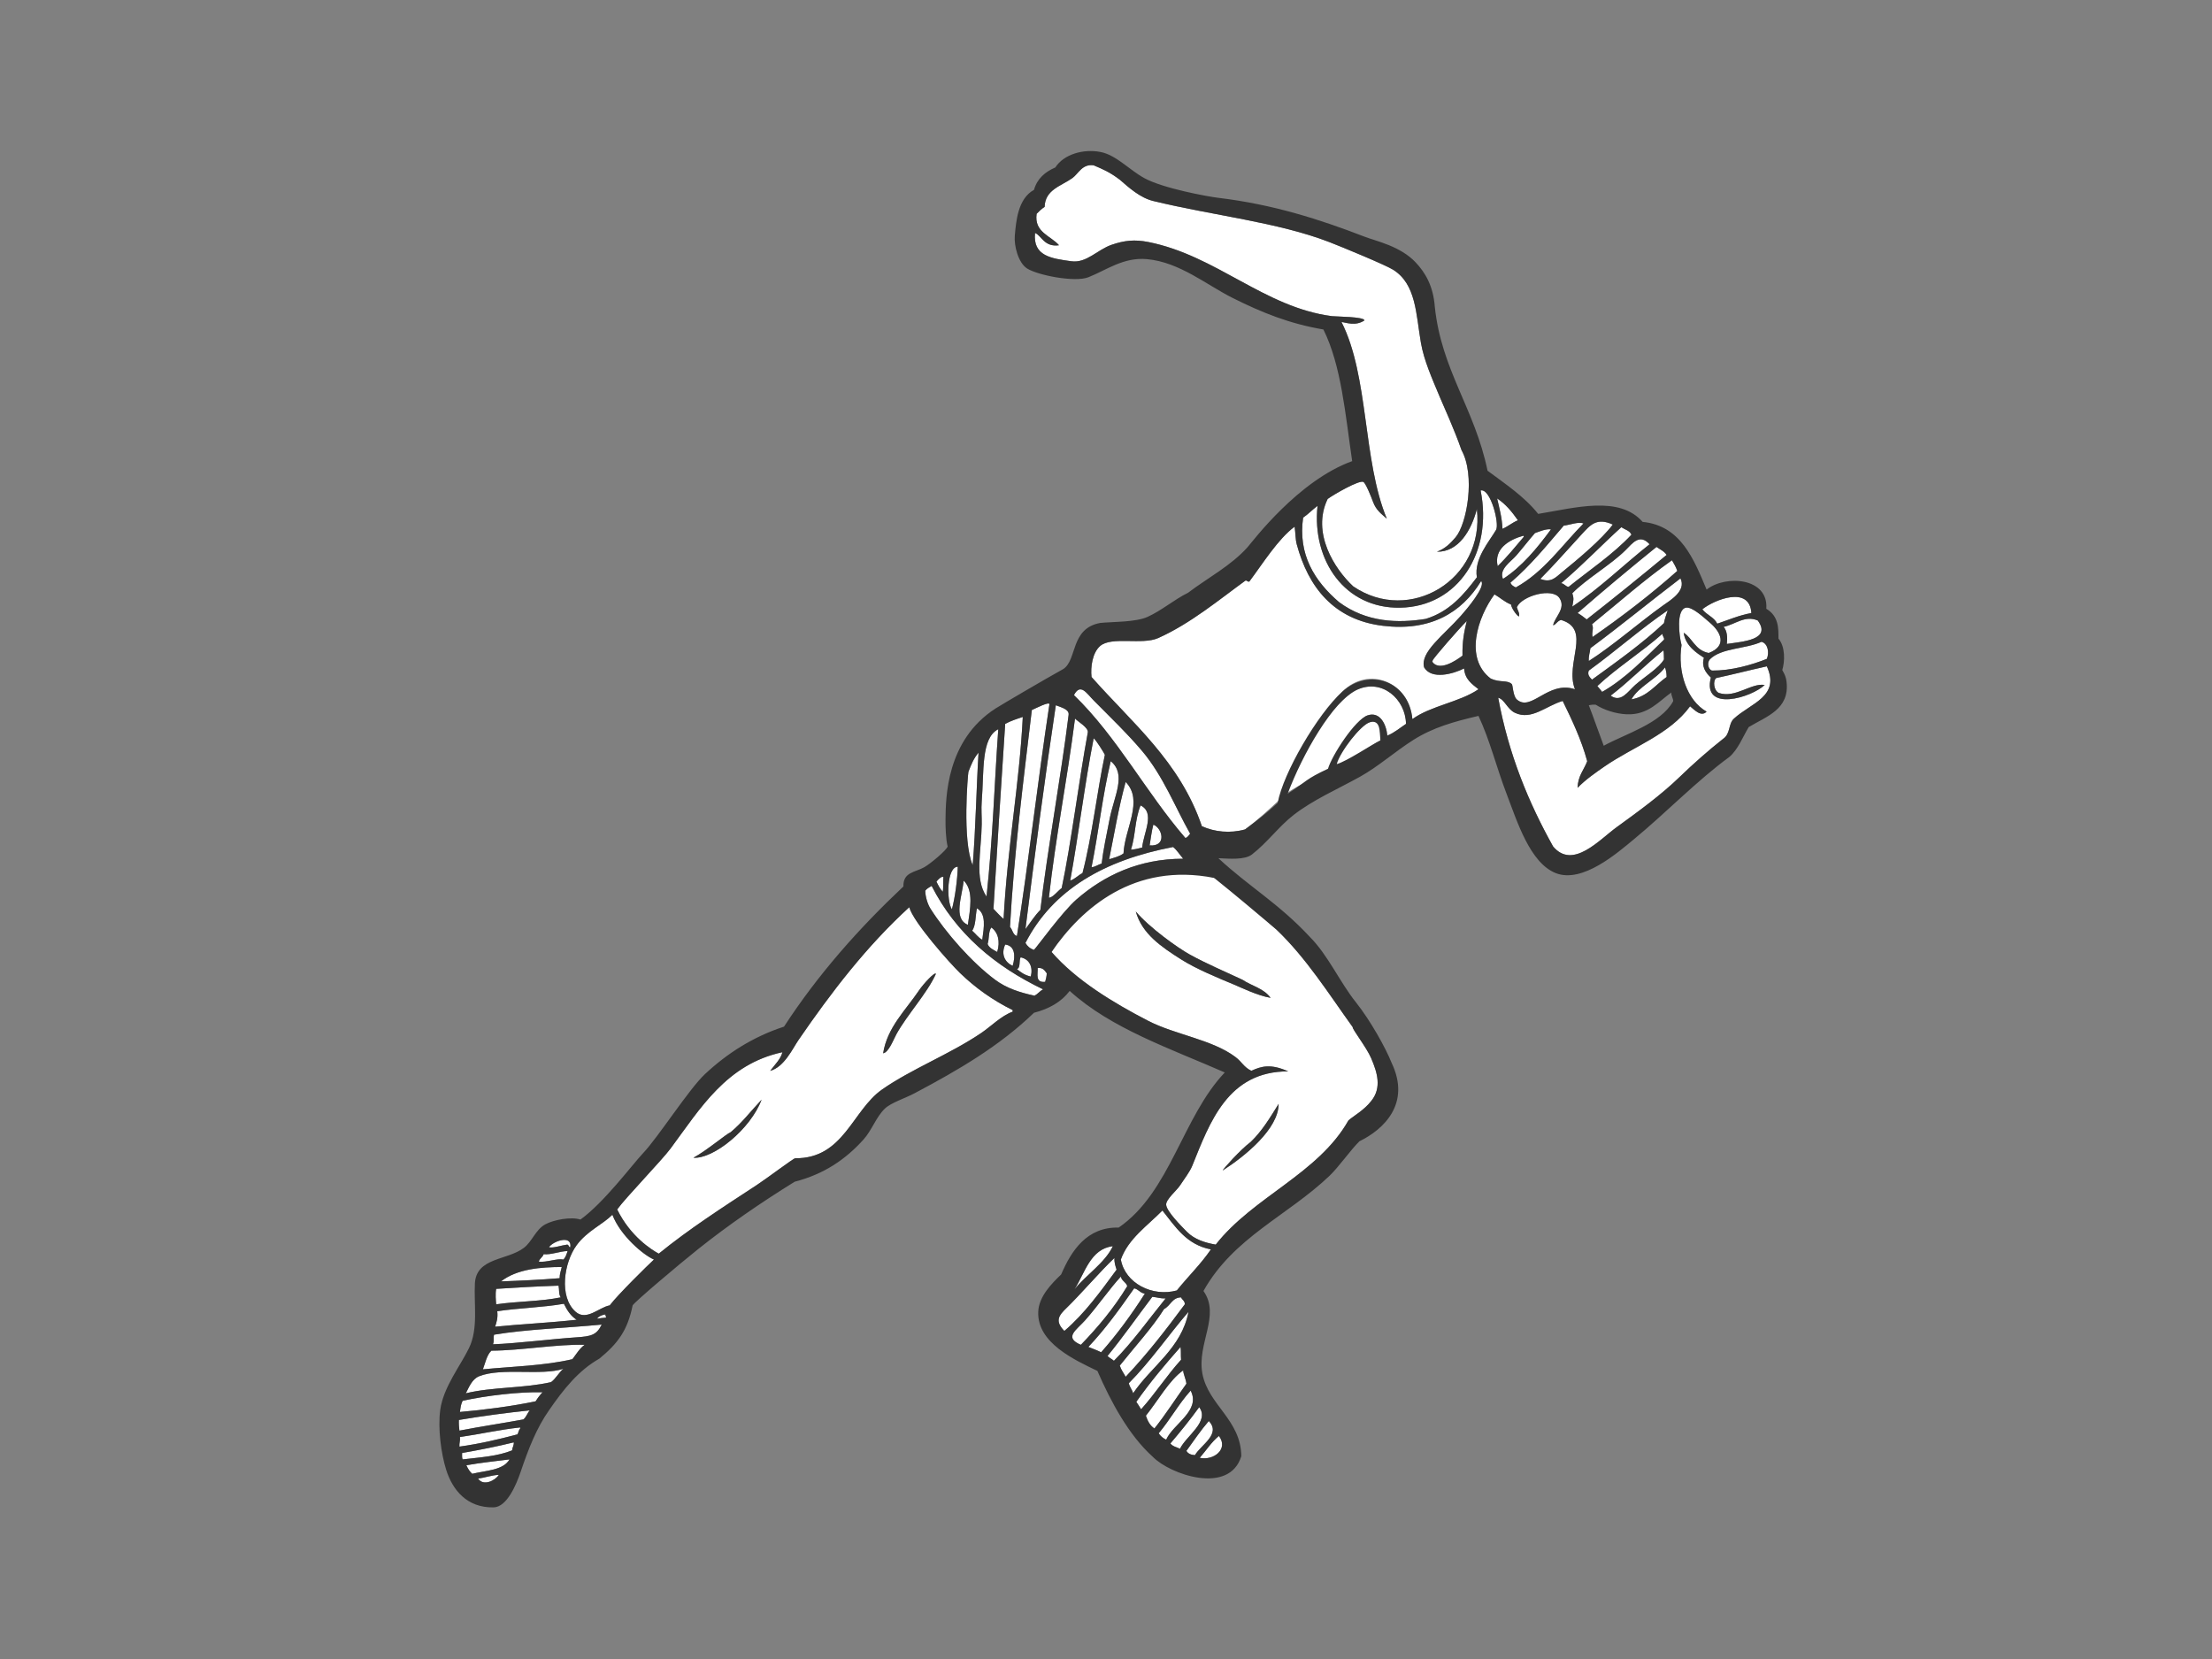 <?xml version="1.0" encoding="utf-8"?>
<!-- Generator: Adobe Illustrator 17.0.0, SVG Export Plug-In . SVG Version: 6.00 Build 0)  -->
<!DOCTYPE svg PUBLIC "-//W3C//DTD SVG 1.1//EN" "http://www.w3.org/Graphics/SVG/1.1/DTD/svg11.dtd">
<svg version="1.1" id="Layer_1" xmlns="http://www.w3.org/2000/svg" xmlns:xlink="http://www.w3.org/1999/xlink" x="0px" y="0px"
	 width="800px" height="600px" viewBox="0 0 800 600" enable-background="new 0 0 800 600" xml:space="preserve">
<rect x="0" y="0" width="800" height="600" fill="#808080" stroke="none"/>
<g>
	<path fill="#FFFFFF" d="M489.415,212.07c-6.771-6.296-15.156-19.352-9.253-31.611c2.141-1.586,11.379-6.91,12.914-6.169
		c0.827,0.4,2.811,5.308,3.47,7.131c1.159,3.213,3.195,4.521,5.012,6.168c-8.789-21.172-6.4-51.5-16.385-71.126
		c1.518,0.134,5.028,1.627,8.289-0.58c-0.021-1.376-10.316-1.354-11.758-1.54c-24.486-3.202-41.742-21.887-66.311-26.797
		c-5.125-1.022-8.794-0.566-13.3,0.965c-5.25,1.784-9.12,6.75-14.648,5.975c-7.235-1.014-13.95-1.856-13.11-10.215
		c2.28,0.81,3.274,5.194,8.674,4.432c-2.94-3.433-9.073-4.66-8.097-11.372c0.885-0.915,1.792-1.806,2.893-2.506
		c0.158-6.257,6.015-7.537,10.023-10.409c2.239-1.602,3.534-5.209,7.712-4.626c3.415,1.467,5.604,2.321,9.445,5.203
		c3.342,2.913,7.35,6.546,12.142,7.712c21.551,5.237,44.986,7.653,63.608,14.833c4.638,1.788,20.384,8.3,23.135,10.031
		c8.301,5.227,8.22,15.941,10.023,26.409c1.105,6.408,4.078,13.009,6.777,19.485c1.319,3.161,5.306,11.812,7.893,19.294
		c5.105,9.188,1.973,26.737-2.14,31.578c-1.874,2.207-3.784,4.114-6.746,5.203c7.851,0.178,12.489-7.789,14.456-15.419
		C537.049,209.658,509.804,225.955,489.415,212.07z"/>
	<path fill="#FFFFFF" d="M534.134,208.795c-4.818,6.361-9.931,12.425-18.504,15.035c-9.934,1.597-21.403,1.337-31.367-6.084
		c-8.905-7.631-14.877-17.283-12.968-30.54c1.889-1.261,3.373-2.924,5.205-4.241c-2.073,19.806,9.927,37.166,29.877,36.816
		c21.037-0.369,33.585-20.121,29.108-42.406c3.596-0.844,6.872,12.053,5.589,14.263C538.666,195.786,533.01,202.081,534.134,208.795
		z"/>
	<path fill="#FFFFFF" d="M541.459,180.266c3.101,2.041,5.402,4.881,7.518,7.903c-2.058,0.832-3.557,2.228-5.591,3.085
		C543.23,187.105,542.242,183.789,541.459,180.266z"/>
	<path fill="#FFFFFF" d="M550.905,193.759c0.15,0.043,0.223,0.161,0.192,0.385c-3.066,3.617-6.049,7.313-9.445,10.603
		C540.204,198.512,545.747,195.208,550.905,193.759z"/>
	<path fill="#FFFFFF" d="M543.578,209.374c-1.55-3.49,2.792-6.15,4.82-8.481c2.397-2.756,4.633-5.712,6.748-8.098
		c1.678-0.585,3.915-1.589,5.782-1.351C556.021,198.169,550.281,205.086,543.578,209.374z"/>
	<path fill="#FFFFFF" d="M376.263,329.079c-2.05,2.058-3.613,4.61-5.396,6.936c3.358-26.739,6.887-53.75,10.987-80.958
		c2.136,0.852,4.87,1.485,4.627,3.469C383.808,280.332,378.696,308.145,376.263,329.079z"/>
	<path fill="#FFFFFF" d="M413.081,306.524c-1.29,0.313-2.529,0.683-4.048,0.769c1.706-5.289,1.349-10.812,3.469-15.997
		C417.901,293.909,413.59,301.116,413.081,306.524z"/>
	<path fill="#FFFFFF" d="M413.081,271.635c7.587,8.982,11.983,20.404,17.348,29.877c-0.529,0.563-0.829,1.354-1.732,1.543
		c-14.208-16.445-24.701-36.599-40.29-51.661c2.364-4.498,4.585-0.646,7.135,1.928C401.526,259.361,407.817,265.402,413.081,271.635
		z"/>
	<path fill="#FFFFFF" d="M367.782,350.47c1.42-0.44,0.648-3.075,1.349-4.241c3.272,0.682,4.534,3.624,3.662,6.944
		C370.689,352.71,369.16,351.669,367.782,350.47z"/>
	<path fill="#FFFFFF" d="M548.207,212.458c-0.812-0.412-1.633-0.81-1.928-1.735c7.18-6.12,13.134-13.467,19.276-20.625
		c2.165-0.226,5.277-1.518,7.133-0.772C564.802,197.311,558.423,206.803,548.207,212.458z"/>
	<path fill="#FFFFFF" d="M568.64,214.576c4.93-5.118,13.927-10.291,19.275-15.614c2.472-2.458,5.071-6.125,8.675-2.119
		c-9.403,7.434-17.88,15.789-27.95,22.553C568.994,217.179,569.352,216.754,568.64,214.576z"/>
	<path fill="#FFFFFF" d="M574.614,242.529c9.649-6.995,19.011-15.303,28.529-21.785c-0.456,1.536-1.069,2.915-1.349,4.625
		c-7.987,7.499-17.06,13.909-26.022,20.434C575.055,245.012,573.975,244.103,574.614,242.529z"/>
	<path fill="#FFFFFF" d="M602.757,244.84c-4.092,2.85-6.833,7.047-12.722,8.097c2.54-4.597,8.771-7.159,12.144-11.566
		C602.53,242.369,602.759,243.488,602.757,244.84z"/>
	<path fill="#FFFFFF" d="M601.408,219.01c-8.652,6.184-18.126,14.537-26.794,20.048c-0.126-1.863,0.414-3.057,0.578-4.628
		c11.066-8.212,21.629-16.924,32.576-25.251C609.953,213.71,604.085,217.098,601.408,219.01z"/>
	<path fill="#FFFFFF" d="M575.771,225.757c9.577-7.769,18.755-15.941,28.913-23.132c0.701,1.227,1.458,2.399,1.928,3.856
		c-9.63,8.556-19.919,16.449-30.648,23.903C575.557,228.529,576.541,227.311,575.771,225.757z"/>
	<path fill="#FFFFFF" d="M591.385,247.731c-2.643,2.343-5.117,6.544-8.868,3.856c6.701-5.121,12.501-11.145,19.083-16.385
		c0.236,1.35,0.104,1.924,0.192,3.277C600.085,241.566,594.524,244.949,591.385,247.731z"/>
	<path fill="#FFFFFF" d="M406.334,308.644c-1.372,1.068-3.341,1.541-5.204,2.12c1.811-8.798,3.351-18.433,5.975-27.949
		C413.75,289.542,406.709,299.819,406.334,308.644z"/>
	<path fill="#FFFFFF" d="M564.784,207.06c-2.229,1.814-3.817,3.819-7.71,2.314c4.565-4.564,9.958-10.682,14.843-16.002
		c3.2-3.485,5.528-6.341,11.371-3.66C579.235,195.15,570.566,202.349,564.784,207.06z"/>
	<path fill="#FFFFFF" d="M567.289,212.263c-1.149-0.2-1.525-1.171-2.698-1.349c7.624-6.384,14.429-13.586,21.782-20.24
		c1.271,0.849,3.037,1.204,3.662,2.697C583.397,200.498,574.546,206.395,567.289,212.263z"/>
	<path fill="#FFFFFF" d="M577.7,248.118c7.302-6.832,16.032-12.239,23.516-18.891c0.012,0.84,0.876,1.585,0.578,2.122
		c-7.013,6.737-13.625,13.875-22.359,18.888C578.901,249.485,578.277,248.824,577.7,248.118z"/>
	<path fill="#FFFFFF" d="M570.566,221.708c9.335-8.141,18.866-16.086,28.529-23.902c1.27,0.916,2.817,1.554,3.662,2.891
		c-9.518,7.894-19.152,15.673-28.913,23.326C572.796,223.207,571.76,222.38,570.566,221.708z"/>
	<path fill="#FFFFFF" d="M427.923,310.572c-16.054,0.006-28.653,6.067-38.569,14.699c-5.189,4.52-14.462,17.419-15.402,18.265
		c-1.411-0.457-2.41-1.317-3.085-2.51c9.968-19.395,28.732-29.995,53.394-34.696C425.727,307.504,426.683,309.178,427.923,310.572z"
		/>
	<path fill="#FFFFFF" d="M205.093,450.129c-2.188,0.291-4.899,1.322-6.554,0.964c1.415-2.223,8.475-4.677,7.712,0
		C205.562,451.072,205.807,450.125,205.093,450.129z"/>
	<path fill="#FFFFFF" d="M401.322,296.115c-1.132,5.76-2.408,11.792-2.89,16.191c-1.297,0.374-2.166,1.177-3.662,1.349
		c2.555-12.682,3.955-25.844,6.939-38.359C407.536,280.018,402.937,287.915,401.322,296.115z"/>
	<path fill="#FFFFFF" d="M346.387,313.461c-0.108,4.509-0.984,11.249-2.122,15.421C342.229,325.72,342.394,313.537,346.387,313.461z
		"/>
	<path fill="#FFFFFF" d="M203.744,455.529c-2.243-0.488-6.069,1.097-8.867,0.769c0.264-1.211,1.39-1.561,1.734-2.699
		c2.8,0.266,5.617-1.041,8.675-1.155C204.909,453.607,204.544,454.786,203.744,455.529z"/>
	<path fill="#FFFFFF" d="M350.24,279.152c0.96-2.578,2.009-5.061,3.663-6.939c-0.781,12.355-1.02,27.58-2.119,40.672
		C347.93,304.068,350.055,279.981,350.24,279.152z"/>
	<path fill="#FFFFFF" d="M350.048,334.473c-5.503-2.242-1.979-10.48-1.542-15.998C352.291,322.045,350.791,329.083,350.048,334.473z
		"/>
	<path fill="#FFFFFF" d="M203.934,471.525c1.142,2.329,2.491,4.453,4.628,5.785c-9.871,1.101-20.405,1.583-29.493,2.508
		c0.513-1.61,1.057-3.187,0.771-5.594C187.61,473.063,196.341,472.861,203.934,471.525z"/>
	<path fill="#FFFFFF" d="M202.781,469.215c-7.249,1.49-15.305,1.361-23.326,2.506c-0.116-1.33-0.354-3.784,0-5.59
		c7.596-0.484,13.937-0.866,22.553-1.157C202.337,466.571,201.985,467.908,202.781,469.215z"/>
	<path fill="#FFFFFF" d="M202.392,462.274c-7.145,0.596-14.489,0.916-21.202,1.158c5.882-4.553,14.437-5.166,21.976-5.207
		C202.898,459.563,202.39,460.664,202.392,462.274z"/>
	<path fill="#FFFFFF" d="M338.676,318.858c0.566-0.719,1.661-1.93,2.507-1.732c-0.124,1.778,0.032,3.7-0.193,5.395
		C339.982,321.54,339.339,320.188,338.676,318.858z"/>
	<path fill="#FFFFFF" d="M365.276,335.246c1.46-26.625,4.846-52.782,7.902-78.455c1.647-0.732,6.272-3.121,6.361-2.118
		c-4.312,28.507-7.422,56.339-11.758,83.849C366.278,338.1,366.23,336.219,365.276,335.246z"/>
	<path fill="#FFFFFF" d="M415.78,305.751c0.44-2.515,0.712-5.196,1.349-7.515C420.513,299.593,421.98,306.256,415.78,305.751z"/>
	<path fill="#FFFFFF" d="M615.672,220.36c4.275-3.421,17.125-8.688,17.733,1.349c-4.556,0.843-8.295,2.499-12.335,3.854
		C619.914,223.188,617.182,222.383,615.672,220.36z"/>
	<path fill="#FFFFFF" d="M399.588,272.983c-2.801,13.113-4.598,29.461-8.096,42.79c-1.605,0.776-2.634,2.127-4.432,2.701
		c2.976-16.252,5.217-34.861,8.481-51.469C396.506,267.781,399.303,272.304,399.588,272.983z"/>
	<path fill="#FFFFFF" d="M379.346,324.642c2.44-21.927,6.558-42.174,9.447-64.768c1.034,1.108,4.942,3.315,4.628,5.012
		c-3.2,17.24-6.06,40.354-9.446,56.286C382.556,322.207,380.647,324.77,379.346,324.642z"/>
	<path fill="#FFFFFF" d="M360.65,344.303c-1.319-0.8-2.873-1.365-3.47-2.89c0.626-1.816,0.263-4.621,1.35-5.974
		C360.915,337.159,361.838,340.396,360.65,344.303z"/>
	<path fill="#FFFFFF" d="M355.059,298.044c0.046-2.72-0.234-5.374,0-8.29c0.87-10.736-0.319-22.848,5.977-26.024
		c-1.471,20.885-1.875,38.054-4.242,60.528C352.361,317.813,354.9,308.059,355.059,298.044z"/>
	<path fill="#FFFFFF" d="M355.252,339.87c-1.508-0.804-2.418-2.209-3.661-3.275c1.379-1.898,1.139-5.414,1.734-8.098
		C356.753,330.489,355.882,335.326,355.252,339.87z"/>
	<path fill="#FFFFFF" d="M359.301,328.69c1.381-23.116,2.827-45.475,4.241-66.887c1.909-1.047,4.136-1.775,6.361-2.506
		c-1.188,24.083-5.605,47.272-6.94,73.057C361.637,331.238,360.493,329.94,359.301,328.69z"/>
	<path fill="#FFFFFF" d="M366.24,349.312c-2.722-1.249-4.341-4.056-2.698-7.705C366.972,341.998,367.388,345.568,366.24,349.312z"/>
	<path fill="#FFFFFF" d="M208.178,474.42c-6.096-5.39-4.233-17.812,0.384-24.095c3.767-5.13,9.37-7.449,12.914-10.988
		c2.971,7.693,11.359,14.645,15.036,16.193c-2.143,1.978-12.942,12.563-16,16.575C216.663,472.791,212.104,477.888,208.178,474.42z"
		/>
	<path fill="#FFFFFF" d="M238.248,453.408c11.027-8.987,23.219-16.814,35.32-24.736c3.862-2.522,13.331-9.72,14.027-9.768
		c17.559,0.146,20.613-17.29,31.418-24.869c10.505-7.36,24.503-12.754,35.853-20.43c3.654-2.475,7.236-6.227,11.373-7.713
		c0-0.193,0-0.384,0-0.578c-7.25-3.572-13.545-8.1-19.051-13.423c-3.611-3.487-16.857-18.327-18.344-23.778
		c-15.358,14.041-28.144,30.651-40.102,48.094c-2.076,3.032-5.102,9.712-10.208,11.082c1.989-2.562,3.856-4.366,4.432-6.743
		c-20.197,4.32-29.698,20.338-40.458,34.847c-3.142,4.237-16.322,17.86-19.296,22.018
		C228.043,447.27,235.719,452.018,238.248,453.408z M319.4,380.93c1.467-9.359,8.154-15.578,13.006-22.791
		c1.5-2.228,5.721-6.836,6.077-5.93c-3.101,6.946-10.345,14.707-14.263,21.781C323.133,375.951,321.41,380.664,319.4,380.93z
		 M250.777,418.713c4.825-2.6,11.85-8.586,13.493-9.255c4.169-3.476,7.149-7.48,11.181-11.761
		C271.419,408.444,257.997,419.228,250.777,418.713z"/>
	<path fill="#FFFFFF" d="M218.97,475.384c-0.139,0.586,0.332,0.565,0.193,1.155c-1.116,0.104-2.233,0.208-3.276,0.384
		C216.57,476.066,217.615,475.565,218.97,475.384z"/>
	<path fill="#FFFFFF" d="M336.555,328.69c-1.086-1.702-1.881-4.345-1.926-6.551c0.565-0.786,1.469-1.228,2.312-1.736
		c8.748,17.148,22.786,29.003,40.287,37.395c-1.166,0.636-1.901,1.694-3.084,2.311c-5.412-1.178-10.2-2.739-14.265-5.783
		C351.385,347.976,342.163,337.483,336.555,328.69z"/>
	<path fill="#FFFFFF" d="M178.298,486.177c0.544-1.504,0.005-2.034,0.387-3.472c11.913-1.989,26.412-2.423,38.937-3.659
		c-1.852,3.784-3.769,4.264-9.253,4.626C199.554,484.25,186.934,485.873,178.298,486.177z"/>
	<path fill="#FFFFFF" d="M375.3,350.085c1.925-0.187,2.535,0.933,3.278,1.93c-0.053,1.17-0.309,2.13-0.579,3.08
		C374.339,355.471,375.374,352.313,375.3,350.085z"/>
	<path fill="#FFFFFF" d="M437.946,451.862c-3.689,5.373-8.29,9.831-12.336,14.849c-8.835,2.44-18.713-2.618-20.239-11.181
		c2.667-7.537,9.673-12.262,15.034-17.735C425.084,443.652,429.097,450.177,437.946,451.862z"/>
	<path fill="#FFFFFF" d="M407.683,465.165c-4.776,7.882-10.544,14.77-16.771,21.205c-6.323-2.664-1.577-5.359,1.543-8.871
		c4.459-5.006,8.972-11.558,12.916-15.803C405.676,463.319,407.271,463.652,407.683,465.165z"/>
	<path fill="#FFFFFF" d="M380.312,344.303c8.811,10.157,22.183,18.307,34.89,24.868c9.859,5.091,23.194,6.768,31.611,13.108
		c2.396,1.802,3.004,3.672,5.762,4.993c3.547-1.654,6.981-2.651,13.323,0.212c-21.808-0.071-28.347,18.423-34.696,34.119
		c-0.919,2.267-2.78,4.59-4.435,7.131c-1.186,1.818-5.086,5.022-5.011,6.94c0.093,2.427,5.707,7.99,7.517,9.829
		c2.758,2.803,6.685,3.979,10.41,4.625c13.554-17.288,37.098-25.61,47.997-44.912c1.826-1.619,5.625-3.641,8.286-7.08
		c3.836-4.789,2.138-10.271-0.073-15.435c-1.707-3.979-6.873-10.491-6.671-11.221c-8.759-12.189-16.842-25.047-27.566-35.273
		c-7.541-6.341-13.567-14.668-22.552-18.698C412.563,307.857,390.722,326.542,380.312,344.303z M462.428,399.243
		c0.016,8.97-12.031,18.836-20.239,24.096c0.132-0.522,6.302-7.449,10.215-10.408C456.584,408.889,459.409,404.064,462.428,399.243z
		 M410.768,329.655c4.976,5.859,15.124,13.143,19.616,15.609c6.115,3.356,12.804,6.184,18.937,9.062
		c3.532,2.335,7.669,3.084,10.216,6.556c-4.795-0.812-10.81-3.788-13.302-4.821c-5.652-2.34-13.622-5.627-18.936-8.995
		C419.909,342.391,413.022,337.703,410.768,329.655z"/>
	<path fill="#FFFFFF" d="M166.347,519.716c7.704-1.101,13.846-2.591,21.784-3.468c0,0.127,0,0.256,0,0.384
		c-0.498,0.532-0.631,1.425-0.963,2.117c-7.059,1.883-13.946,3.464-21.013,4.436C166.057,521.867,166.496,521.09,166.347,519.716z"
		/>
	<path fill="#FFFFFF" d="M185.818,521.647c0.075,1.228-0.546,1.764-0.58,2.886c-5.334,2.167-11.369,2.504-17.926,3.279
		c-0.256-0.576-0.195-1.473-0.192-2.311C173.862,524.304,179.617,523.176,185.818,521.647z"/>
	<path fill="#FFFFFF" d="M624.538,232.89c0.248-2.216,0.167-4.632-1.155-6.169c4.329-0.963,7.68-4.275,12.336-2.312
		C640.825,231.43,630.265,232.026,624.538,232.89z"/>
	<path fill="#FFFFFF" d="M191.6,510.081c-0.89,0.968-1.266,2.458-2.312,3.271c-7.377,1.369-15.665,2.595-23.133,4.054
		c-0.142-1.209-0.261-2.44-0.191-3.857C174.618,512.086,183.316,510.945,191.6,510.081z"/>
	<path fill="#FFFFFF" d="M167.312,506.609c8.683-1.899,20.508-3.281,28.914-3.084c-0.939,0.989-1.772,2.082-2.506,3.275
		c-8.503,1.783-18.503,3.088-27.374,3.857C166.583,508.847,166.655,508.034,167.312,506.609z"/>
	<path fill="#FFFFFF" d="M173.288,497.738c8.118-3.235,22.534-0.075,30.456-2.695c-1.673,1.413-2.677,3.493-4.434,4.819
		c-9.831,2.265-21.168,1.694-30.841,4.048C169.597,501.767,170.681,498.779,173.288,497.738z"/>
	<path fill="#FFFFFF" d="M170.782,533.019c-0.925-0.813-1.576-1.899-2.121-3.088c5.265-0.946,10.824-1.494,15.612-2.12
		C182.001,531.772,175.807,531.806,170.782,533.019z"/>
	<path fill="#FFFFFF" d="M177.719,488.491c10.828-0.06,23.682-2.398,33.734-2.122c-1.882,1.33-3.028,3.395-4.433,5.201
		c-10.223,2.379-21.621,2.62-32.382,3.665C175.547,492.87,176.035,490.081,177.719,488.491z"/>
	<path fill="#FFFFFF" d="M172.9,534.752c2.415-0.303,4.94-1.249,7.519-1.353C179.082,535.482,174.808,537.632,172.9,534.752z"/>
	<path fill="#FFFFFF" d="M384.937,481.356c-3.637-3.668-1.86-5.748,0.772-8.289c5.046-4.871,12.347-13.423,17.349-18.117
		c-0.106,1.775,0.375,2.963,0.77,4.241C398.028,467.076,392.313,475.049,384.937,481.356z"/>
	<path fill="#FFFFFF" d="M394.769,244.84c-0.404-3.618,0.314-8.741,3.084-11.179c4.11-3.619,15.21-0.305,21.011-2.891
		c11.687-5.215,22.257-14.052,31.613-20.818c0.61-0.033,0.645,0.511,1.35,0.384c5.062-6.76,10.354-15.346,16.382-19.855
		c0.352,2.341,0.275,4.513,0.773,6.363c4.181,15.548,13.433,27.355,31.226,29.492c16.943,2.035,28.347-4.561,35.468-16.191
		c1.815,1.944-5.241,10.215-7.326,12.564c-6.255,7.047-14.842,13.179-13.299,18.663c2.705,4.552,10.492,2.385,14.457,0.384
		c0.289,3.953,2.844,5.638,5.205,7.519c-6.86,4.704-17.191,5.941-23.903,10.795c-1.245-13.586-16.005-19.437-25.443-9.833
		c-6.124,6.23-10.377,15.327-14.431,22.45c-1.965,2.62-4.911,10.479-7.929,16.297c-4.095,3.807-8.187,7.621-12.722,10.987
		c-5.405,1.52-11.022,0.914-15.612-1.158C426.754,275.439,409.444,261.457,394.769,244.84z"/>
	<path fill="#FFFFFF" d="M517.943,239.25c0.152-0.043,0.224-0.16,0.193-0.387c0.224-0.804,9.398-11.35,12.338-14.263
		c-1.005,4.113-1.641,7.467-1.544,12.528C526.401,239.054,520.409,242.98,517.943,239.25z"/>
	<path fill="#FFFFFF" d="M440.84,519.332c3.625,4.796-1.991,9.018-6.941,7.905C436.218,524.606,438.111,521.549,440.84,519.332z"/>
	<path fill="#FFFFFF" d="M432.164,526.27c-1.462-0.079-2.523-0.563-3.085-1.542c2.648-3.647,5.18-7.412,8.098-10.795
		C441.713,518.667,434.362,522.515,432.164,526.27z"/>
	<path fill="#FFFFFF" d="M426.767,523.957c-1.219-0.582-2.749-0.85-3.47-1.928c3.608-4.229,7.121-8.561,10.41-13.109
		C437.582,514.125,428.961,519.319,426.767,523.957z"/>
	<path fill="#FFFFFF" d="M547.822,257.755c6.054,2.938,11.292-2.486,17.347-4.241c3.106,6.37,6.716,13.825,8.868,21.782
		c-1.188,3.183-3.404,5.333-3.47,9.637c2.699-2.879,6.908-5.785,9.809-7.782c10.379-7.145,23.49-11.559,30.862-21.71
		c1.329,1.031,3.946,4.076,5.976,1.928c-7.091-4.001-10.575-14.342-9.059-24.094c-0.905-3.333-1.995-12.715,1.541-13.495
		c2.29-0.504,6.828,3.844,8.674,5.399c4.045,3.4,6.402,8.399-0.384,10.986c-4.977-0.967-5.854-5.365-9.061-7.325
		c0.65,4.814,4.818,7.381,7.326,9.06c-0.962,3.131,0.604,5.383,2.505,7.132c-3.242,12.752,14.779,7.209,19.472,2.698
		c-4.853-0.838-10.535,4.873-16.579,2.893c-1.897-0.917-2.192-4.435-0.965-5.398c6.188-1.332,12.156-2.879,18.312-4.24
		c4.945,10.95-5.784,13.253-11.932,18.946c-2.052,1.898-1.157,5.458-3.872,7.27c-5.304,4.19-10.892,9.111-15.809,13.879
		c-6.654,6.454-15.095,12.569-22.746,18.119c-6.215,4.51-15.835,15.413-22.938,6.938c-8.786-15.757-16.028-33.06-19.854-53.78
		C544.118,252.905,545.128,256.448,547.822,257.755z"/>
	<path fill="#FFFFFF" d="M388.601,466.322c3.782-5.926,5.752-14.676,13.88-15.613C399.539,456.828,392.92,460.94,388.601,466.322z"
		/>
	<path fill="#FFFFFF" d="M619.143,242.529c-1.297-0.444-1.885-2.642-0.773-4.051c4.165-4.186,12.985-3.723,18.699-6.361
		c2.322,0.588,2.896,3.907,1.926,6.168C633.485,240.51,626.048,242.584,619.143,242.529z"/>
	<path fill="#FFFFFF" d="M490.762,249.465c9.085-4.198,17.597,3.442,17.737,12.338c-2.204,1.461-4.155,3.17-6.749,4.242
		c-0.405-4.219-2.717-8.802-7.13-7.326c-4.572,1.528-11.618,15.26-13.028,20.057c-8.072,3.75-9.74,3.76-16.849,8.47
		C461.153,281.71,482.008,253.514,490.762,249.465z"/>
	<path fill="#FFFFFF" d="M421.756,520.68c-1.135-0.536-2.06-1.282-2.699-2.315c4.111-4.881,7.281-10.707,11.566-15.422
		C434.334,510.224,424.382,514.85,421.756,520.68z"/>
	<path fill="#FFFFFF" d="M495.39,261.223c4.127-2.801,3.608,3.503,3.854,6.556c-3.089,1.473-14.075,9.267-17.653,10.25
		C482.725,273.701,492.176,262.111,495.39,261.223z"/>
	<path fill="#FFFFFF" d="M540.496,214.963c2.049,1.165,3.66,2.766,5.975,3.662c0.255,1.738,2.694,4.688,2.892,4.241
		c0.359-0.994-0.545-2.241-0.772-3.279c1.88-4.137,12.867-7.181,15.42-3.275c2.449,3.741-1.704,6.786-2.313,9.83
		c1.046-0.193,1.564-1.649,2.893-1.927c11.255,3.406,1.259,15.581,5.011,25.06c-9.838-3.258-15.842,8.454-21.103,3.631
		c-1.314-1.315-1.344-5.134-1.735-5.499c-1.712-1.594-4.182-0.419-7.618-1.988C529.492,238.092,534.421,223.208,540.496,214.963z"/>
	<path fill="#FFFFFF" d="M421.562,469.599c-6.164,7.584-11.835,15.665-18.698,22.554c-0.708-0.642-1.647-1.053-2.312-1.739
		c5.633-6.89,10.788-14.267,16.192-21.396C418.408,469.154,419.701,469.661,421.562,469.599z"/>
	<path fill="#FFFFFF" d="M409.803,503.91c-0.344-1.39-1.264-2.203-1.541-3.661c7.82-7.857,14.609-17.77,21.589-25.829
		C427.311,487.631,416.396,494.11,409.803,503.91z"/>
	<path fill="#FFFFFF" d="M427.152,469.215c0.368,0.916,1.37,1.197,1.35,2.506c-6.896,9.311-13.477,17.837-21.397,26.217
		c-0.704-1.357-1.629-2.485-2.118-4.052c5.259-6.627,11.927-13.895,15.997-20.43C423.389,472.161,423.948,469.254,427.152,469.215z"
		/>
	<path fill="#FFFFFF" d="M414.046,467.864c-4.797,7.541-10.01,14.662-15.808,21.205c-1.452-0.733-3.075-1.299-4.624-1.93
		c6.127-6.464,11.392-13.791,16.577-21.205C411.766,466.291,412.351,467.629,414.046,467.864z"/>
	<path fill="#FFFFFF" d="M427.152,491.768c-5.129,5.662-9.343,12.241-14.456,17.924c-0.589-0.889-1.1-1.856-1.735-2.699
		c4.93-7.017,10.394-13.508,15.998-19.854C427.197,488.708,426.997,489.842,427.152,491.768z"/>
	<path fill="#FFFFFF" d="M427.923,495.621c-0.013,1.236,0.99,3.119,1.156,4.821c-3.867,5.386-7.456,11.048-11.565,16.191
		c-1.554-1.018-2.461-2.681-3.085-4.625C418.755,506.627,422.937,499.055,427.923,495.621z"/>
	<path fill="#333333" d="M442.189,423.338c0.132-0.522,6.302-7.449,10.215-10.408c4.18-4.042,7.005-8.866,10.024-13.687
		C462.444,408.213,450.397,418.079,442.189,423.338z"/>
	<path fill="#333333" d="M430.384,345.265c6.115,3.356,12.804,6.184,18.937,9.062c3.532,2.335,7.669,3.084,10.216,6.556
		c-4.795-0.812-10.81-3.788-13.302-4.821c-5.652-2.34-13.622-5.627-18.936-8.995c-7.39-4.675-14.277-9.363-16.531-17.411
		C415.744,335.514,425.892,342.798,430.384,345.265z"/>
	<path fill="#333333" d="M338.482,352.209c-3.101,6.946-10.345,14.707-14.263,21.781c-1.087,1.962-2.809,6.674-4.82,6.94
		c1.467-9.359,8.154-15.578,13.006-22.791C333.906,355.912,338.126,351.303,338.482,352.209z"/>
	<path fill="#333333" d="M275.451,397.697c-4.032,10.747-17.453,21.531-24.674,21.016c4.825-2.6,11.85-8.586,13.493-9.255
		C268.439,405.982,271.419,401.977,275.451,397.697z"/>
	<path fill="#333333" d="M161.336,531.477c2.314,7.408,7.526,13.852,17.156,13.683c4.862-0.083,8.266-8.285,9.832-12.914
		c2.811-8.322,5.752-15.811,10.215-22.165c5.306-7.697,10.663-14.417,18.246-18.722c6.711-5.511,10.188-10.223,12.019-19.254
		c0.72-1.274,16.681-14.768,23.771-20.42c10.971-8.738,22.663-16.754,34.825-24.299c10.594-2.73,18.398-8.05,24.867-15.229
		c3.062-3.4,4.585-8.145,7.711-11.177c2.237-2.174,7.164-3.672,10.795-5.594c16.003-8.474,30.729-17.089,43.178-29.106
		c5.524-1.417,9.924-3.956,12.914-7.904c14.941,13.587,36.262,20.798,56.093,29.492c-15.334,16.152-19.71,43.258-38.359,56.093
		c-11.461-0.249-17.08,8.249-20.818,16.962c-3.35,3.229-8.061,7.894-8.29,13.496c-0.458,11.242,13.115,17.392,21.396,21.392
		c4.83,11.073,11.352,23.306,20.058,31.08c6.203,6.375,27.66,13.868,31.987-0.237c-0.125-13.203-11.936-18.477-14.072-29.872
		c-2.04-10.901,6.661-21.024,0.387-29.883c10.873-19.395,30.405-27.175,45.621-41.681c3.234-3.084,7.665-9.403,10.783-12.461
		c8.802-4.28,18.689-13.619,11.641-28.359c-2.09-5.315-7.736-15.439-12.923-21.922c-5.779-7.225-10.113-17.095-16.611-23.593
		c-11.211-12.109-22.244-18.363-33.114-28.504c4.06,0.187,9.534,0.677,12.143-1.35c5.62-4.367,9.7-10.115,15.035-14.265
		c7.093-5.516,15.833-9.291,24.096-13.879c6.526-3.622,12.58-9.067,19.276-13.301c7.084-4.478,14.68-6.615,23.518-8.673
		c4.15,8.837,6.549,18.766,10.215,28.333c3.781,9.867,8.394,24.835,17.735,28.528c9.644,3.816,22.385-7.395,28.141-12.14
		c11.909-9.82,22.785-21.207,34.662-29.89c3.134-2.714,4.787-7.126,6.976-10.784c6.534-3.92,14.847-6.441,13.686-16.383
		c-0.178-1.52-0.584-2.584-1.543-4.242c0.959-3.179,1.105-8.455-1.385-11.386c0-3.665,0.149-8.062-4.398-10.781
		c0.867-11.2-14.609-12.405-21.59-6.939c-4.655-11.092-9.381-23.124-23.13-24.48c-8.518-9.646-24.44-5.067-37.779-2.891
		c-5.011-6.297-11.841-10.779-18.315-15.615c-4.648-22.553-16.675-36.266-19.082-59.368c-0.546-7.487-3.515-12.371-6.876-15.927
		c-5.512-5.937-14.515-7.798-18.353-9.283c-16.418-6.346-33.211-11.725-53.03-14.113c-3.933-0.476-19.966-3.396-26.793-7.133
		c-5.445-2.979-10.142-8.332-15.809-9.446c-6.15-1.208-13.28,0.768-16.384,5.592c-3.671,1.597-6.541,3.996-7.709,8.095
		c-5.884,3.208-6.484,11.525-6.939,16.578c-0.326,3.599,1.242,9.832,4.448,11.864c3.894,2.469,17.293,5.081,22.154,3.171
		c6.475-2.545,12.685-7.331,21.201-6.552c11.799,1.076,21.581,9.345,31.037,14.07c10.732,5.363,20.577,9.297,32.768,11.373
		c6.504,13.061,7.943,30.844,10.409,47.611c-19.608,7.083-35.999,29.048-37.786,31.062c-5.979,6.731-14.347,11.075-21.585,16.551
		c-5.073,2.497-9.423,6.348-14.625,8.714c-4.336,1.973-12.932,1.753-17.095,2.191c-10.901,1.971-8.31,13.349-13.369,16.657
		c-6.354,3.508-22.59,13.038-24.498,14.267c-18.02,11.597-17.993,32.525-18.118,40.093c-0.04,2.346,0.099,7.225,0.771,9.831
		c-0.312,1.266-6.219,6.251-8.482,7.518c-3.331,1.866-7.661,1.735-7.518,6.94c-16.109,15.181-30.842,31.74-43.178,50.695
		c-11.27,3.684-20.574,9.698-28.552,17.13c-5.868,5.471-17.12,23.136-22.528,28.746c-3.938,4.216-14.041,17.768-22.554,23.902
		c-3.297-1.116-9.72,0.081-12.722,1.735c-3.528,1.949-4.717,6.186-7.711,8.478c-6.006,4.613-17.246,3.416-17.735,12.918
		c-0.39,7.616,1.276,16.299-2.119,23.327c-3.128,6.471-9.292,14.159-10.407,22.356C158.314,516.52,159.511,525.626,161.336,531.477z
		 M179.841,474.224c7.769-1.162,16.501-1.363,24.094-2.699c1.142,2.329,2.491,4.453,4.628,5.785
		c-9.871,1.101-20.405,1.583-29.493,2.508C179.583,478.208,180.126,476.631,179.841,474.224z M179.455,466.131
		c7.596-0.484,13.937-0.866,22.553-1.157c0.329,1.598-0.023,2.934,0.773,4.241c-7.249,1.49-15.305,1.361-23.326,2.506
		C179.339,470.391,179.101,467.937,179.455,466.131z M203.166,458.224c-0.268,1.338-0.776,2.44-0.774,4.05
		c-7.145,0.596-14.489,0.916-21.202,1.158C187.073,458.879,195.628,458.266,203.166,458.224z M205.287,452.444
		c-0.378,1.164-0.743,2.342-1.543,3.086c-2.243-0.488-6.069,1.097-8.867,0.769c0.264-1.211,1.39-1.561,1.734-2.699
		C199.412,453.865,202.228,452.558,205.287,452.444z M206.251,451.093c-0.689-0.021-0.444-0.968-1.158-0.964
		c-2.188,0.291-4.899,1.322-6.554,0.964C199.954,448.87,207.014,446.416,206.251,451.093z M341.183,317.127
		c-0.124,1.778,0.032,3.7-0.193,5.395c-1.008-0.982-1.651-2.334-2.314-3.663C339.242,318.139,340.337,316.928,341.183,317.127z
		 M346.387,313.461c-0.108,4.509-0.984,11.249-2.122,15.421C342.229,325.72,342.394,313.537,346.387,313.461z M348.506,318.475
		c3.785,3.57,2.285,10.608,1.542,15.998C344.545,332.231,348.069,323.993,348.506,318.475z M353.904,272.212
		c-0.781,12.355-1.02,27.58-2.119,40.672c-3.854-8.816-1.729-32.904-1.544-33.733C351.2,276.574,352.25,274.091,353.904,272.212z
		 M355.252,339.87c-1.508-0.804-2.418-2.209-3.661-3.275c1.379-1.898,1.139-5.414,1.734-8.098
		C356.753,330.489,355.882,335.326,355.252,339.87z M361.036,263.73c-1.471,20.885-1.875,38.054-4.242,60.528
		c-4.433-6.445-1.894-16.199-1.735-26.214c0.046-2.72-0.234-5.374,0-8.29C355.93,279.019,354.74,266.906,361.036,263.73z
		 M358.529,335.438c2.385,1.721,3.309,4.958,2.121,8.864c-1.319-0.8-2.873-1.365-3.47-2.89
		C357.805,339.596,357.442,336.791,358.529,335.438z M369.904,259.297c-1.188,24.083-5.605,47.272-6.94,73.057
		c-1.327-1.117-2.471-2.415-3.662-3.664c1.381-23.116,2.827-45.475,4.241-66.887C365.451,260.756,367.678,260.028,369.904,259.297z
		 M363.542,341.607c3.43,0.391,3.846,3.961,2.698,7.705C363.518,348.064,361.9,345.256,363.542,341.607z M379.54,254.673
		c-4.312,28.507-7.422,56.339-11.758,83.849c-1.505-0.422-1.552-2.302-2.506-3.276c1.46-26.625,4.846-52.782,7.902-78.455
		C374.825,256.059,379.451,253.67,379.54,254.673z M424.261,306.33c1.466,1.174,2.422,2.849,3.662,4.242
		c-16.054,0.006-28.653,6.067-38.569,14.699c-5.189,4.52-14.462,17.419-15.402,18.265c-1.411-0.457-2.41-1.317-3.085-2.51
		C380.834,321.63,399.599,311.031,424.261,306.33z M415.78,305.751c0.44-2.515,0.712-5.196,1.349-7.515
		C420.513,299.593,421.98,306.256,415.78,305.751z M395.541,267.006c0.965,0.775,3.762,5.298,4.047,5.977
		c-2.801,13.113-4.598,29.461-8.096,42.79c-1.605,0.776-2.634,2.127-4.432,2.701C390.036,302.223,392.277,283.614,395.541,267.006z
		 M393.421,264.887c-3.2,17.24-6.06,40.354-9.446,56.286c-1.418,1.035-3.328,3.598-4.629,3.47
		c2.44-21.927,6.558-42.174,9.447-64.768C389.827,260.982,393.735,263.19,393.421,264.887z M401.708,275.296
		c5.828,4.722,1.229,12.619-0.386,20.819c-1.132,5.76-2.408,11.792-2.89,16.191c-1.297,0.374-2.166,1.177-3.662,1.349
		C397.324,300.973,398.724,287.811,401.708,275.296z M407.105,282.815c6.645,6.727-0.396,17.004-0.771,25.829
		c-1.372,1.068-3.341,1.541-5.204,2.12C402.94,301.966,404.48,292.331,407.105,282.815z M412.502,291.296
		c5.399,2.613,1.088,9.82,0.579,15.228c-1.29,0.313-2.529,0.683-4.048,0.769C410.739,302.004,410.382,296.48,412.502,291.296z
		 M372.794,353.173c-2.105-0.463-3.634-1.504-5.012-2.703c1.42-0.44,0.648-3.075,1.349-4.241
		C372.403,346.91,373.666,349.853,372.794,353.173z M386.48,258.526c-2.672,21.806-7.784,49.619-10.217,70.553
		c-2.05,2.058-3.613,4.61-5.396,6.936c3.358-26.739,6.887-53.75,10.987-80.958C383.99,255.909,386.723,256.542,386.48,258.526z
		 M395.541,253.322c5.984,6.04,12.276,12.08,17.54,18.313c7.587,8.982,11.983,20.404,17.348,29.877
		c-0.529,0.563-0.829,1.354-1.732,1.543c-14.208-16.445-24.701-36.599-40.29-51.661C390.77,246.896,392.991,250.747,395.541,253.322
		z M489.415,212.07c-6.771-6.296-15.156-19.352-9.253-31.611c2.141-1.586,11.379-6.91,12.914-6.169
		c0.827,0.4,2.811,5.308,3.47,7.131c1.159,3.213,3.195,4.521,5.012,6.168c-8.789-21.172-6.4-51.5-16.385-71.126
		c1.518,0.134,5.028,1.627,8.289-0.58c-0.021-1.376-10.316-1.354-11.758-1.54c-24.486-3.202-41.742-21.887-66.311-26.797
		c-5.125-1.022-8.794-0.566-13.3,0.965c-5.25,1.784-9.12,6.75-14.648,5.975c-7.235-1.014-13.95-1.856-13.11-10.215
		c2.28,0.81,3.274,5.194,8.674,4.432c-2.94-3.433-9.073-4.66-8.097-11.372c0.885-0.915,1.792-1.806,2.893-2.506
		c0.158-6.257,6.015-7.537,10.023-10.409c2.239-1.602,3.534-5.209,7.712-4.626c3.415,1.467,5.604,2.321,9.445,5.203
		c3.342,2.913,7.35,6.546,12.142,7.712c21.551,5.237,44.986,7.653,63.608,14.833c4.638,1.788,20.384,8.3,23.135,10.031
		c8.301,5.227,8.22,15.941,10.023,26.409c1.105,6.408,4.078,13.009,6.777,19.485c1.319,3.161,5.306,11.812,7.893,19.294
		c5.105,9.188,1.973,26.737-2.14,31.578c-1.874,2.207-3.784,4.114-6.746,5.203c7.851,0.178,12.489-7.789,14.456-15.419
		C537.049,209.658,509.804,225.955,489.415,212.07z M541.073,191.637c-2.407,4.15-8.063,10.444-6.939,17.158
		c-4.818,6.361-9.931,12.425-18.504,15.035c-9.934,1.597-21.403,1.337-31.367-6.084c-8.905-7.631-14.877-17.283-12.968-30.54
		c1.889-1.261,3.373-2.924,5.205-4.241c-2.073,19.806,9.927,37.166,29.877,36.816c21.037-0.369,33.585-20.121,29.108-42.406
		C539.08,176.53,542.356,189.427,541.073,191.637z M548.977,188.169c-2.058,0.832-3.557,2.228-5.591,3.085
		c-0.156-4.149-1.144-7.465-1.927-10.988C544.56,182.306,546.86,185.146,548.977,188.169z M551.097,194.144
		c-3.066,3.617-6.049,7.313-9.445,10.603c-1.448-6.235,4.096-9.539,9.253-10.988C551.055,193.801,551.128,193.92,551.097,194.144z
		 M560.928,191.445c-4.907,6.724-10.646,13.641-17.35,17.929c-1.55-3.49,2.792-6.15,4.82-8.481c2.397-2.756,4.633-5.712,6.748-8.098
		C556.824,192.21,559.061,191.206,560.928,191.445z M572.687,189.325c-7.885,7.985-14.264,17.477-24.48,23.132
		c-0.812-0.412-1.633-0.81-1.928-1.735c7.18-6.12,13.134-13.467,19.276-20.625C567.719,189.872,570.831,188.579,572.687,189.325z
		 M583.288,189.712c-4.053,5.438-12.722,12.637-18.504,17.348c-2.229,1.814-3.817,3.819-7.71,2.314
		c4.565-4.564,9.958-10.682,14.843-16.002C575.117,189.887,577.445,187.031,583.288,189.712z M590.035,193.372
		c-6.638,7.126-15.489,13.023-22.746,18.892c-1.149-0.2-1.525-1.171-2.698-1.349c7.624-6.384,14.429-13.586,21.782-20.24
		C587.644,191.524,589.41,191.879,590.035,193.372z M596.59,196.843c-9.403,7.434-17.88,15.789-27.95,22.553
		c0.354-2.217,0.712-2.642,0-4.82c4.93-5.118,13.927-10.291,19.275-15.614C590.386,196.504,592.986,192.838,596.59,196.843z
		 M602.757,200.698c-9.518,7.894-19.152,15.673-28.913,23.326c-1.048-0.817-2.084-1.644-3.278-2.315
		c9.335-8.141,18.866-16.086,28.529-23.902C600.365,198.723,601.911,199.361,602.757,200.698z M605.07,253.706
		c-4.474,8.003-17.073,11.622-25.058,16c-1.841-4.843-3.532-9.834-5.398-14.649c0.737-0.163,1.548-0.252,2.507-0.193
		c2.9,1.876,7.196,3.293,11.179,3.469c7.787,0.347,11.722-4.789,16.192-7.901C604.182,251.277,605.416,253.088,605.07,253.706z
		 M579.434,250.236c-0.533-0.751-1.156-1.412-1.734-2.119c7.302-6.832,16.032-12.239,23.516-18.891
		c0.012,0.84,0.876,1.585,0.578,2.122C594.78,238.085,588.168,245.223,579.434,250.236z M601.601,235.201
		c0.236,1.35,0.104,1.924,0.192,3.277c-1.708,3.088-7.27,6.471-10.408,9.253c-2.643,2.343-5.117,6.544-8.868,3.856
		C589.219,246.466,595.018,240.442,601.601,235.201z M602.18,241.371c0.35,0.999,0.58,2.118,0.578,3.469
		c-4.092,2.85-6.833,7.047-12.722,8.097C592.575,248.339,598.806,245.778,602.18,241.371z M574.614,242.529
		c9.649-6.995,19.011-15.303,28.529-21.785c-0.456,1.536-1.069,2.915-1.349,4.625c-7.987,7.499-17.06,13.909-26.022,20.434
		C575.055,245.012,573.975,244.103,574.614,242.529z M606.613,206.481c-9.63,8.556-19.919,16.449-30.648,23.903
		c-0.407-1.855,0.577-3.073-0.193-4.626c9.577-7.769,18.755-15.941,28.913-23.132C605.386,203.852,606.142,205.024,606.613,206.481z
		 M601.408,219.01c-8.652,6.184-18.126,14.537-26.794,20.048c-0.126-1.863,0.414-3.057,0.578-4.628
		c11.066-8.212,21.629-16.924,32.576-25.251C609.953,213.71,604.085,217.098,601.408,219.01z M633.405,221.708
		c-4.556,0.843-8.295,2.499-12.335,3.854c-1.157-2.375-3.889-3.18-5.398-5.203C619.948,216.939,632.798,211.672,633.405,221.708z
		 M624.538,232.89c0.248-2.216,0.167-4.632-1.155-6.169c4.329-0.963,7.68-4.275,12.336-2.312
		C640.825,231.43,630.265,232.026,624.538,232.89z M638.995,238.286c-5.51,2.224-12.948,4.298-19.852,4.243
		c-1.297-0.444-1.885-2.642-0.773-4.051c4.165-4.186,12.985-3.723,18.699-6.361C639.391,232.706,639.964,236.024,638.995,238.286z
		 M541.845,252.358c2.273,0.547,3.283,4.09,5.977,5.397c6.054,2.938,11.292-2.486,17.347-4.241
		c3.106,6.37,6.716,13.825,8.868,21.782c-1.188,3.183-3.404,5.333-3.47,9.637c2.699-2.879,6.908-5.785,9.809-7.782
		c10.379-7.145,23.49-11.559,30.862-21.71c1.329,1.031,3.946,4.076,5.976,1.928c-7.091-4.001-10.575-14.342-9.059-24.094
		c-0.905-3.333-1.995-12.715,1.541-13.495c2.29-0.504,6.828,3.844,8.674,5.399c4.045,3.4,6.402,8.399-0.384,10.986
		c-4.977-0.967-5.854-5.365-9.061-7.325c0.65,4.814,4.818,7.381,7.326,9.06c-0.962,3.131,0.604,5.383,2.505,7.132
		c-3.242,12.752,14.779,7.209,19.472,2.698c-4.853-0.838-10.535,4.873-16.579,2.893c-1.897-0.917-2.192-4.435-0.965-5.398
		c6.188-1.332,12.156-2.879,18.312-4.24c4.945,10.95-5.784,13.253-11.932,18.946c-2.052,1.898-1.157,5.458-3.872,7.27
		c-5.304,4.19-10.892,9.111-15.809,13.879c-6.654,6.454-15.095,12.569-22.746,18.119c-6.215,4.51-15.835,15.413-22.938,6.938
		C552.912,290.381,545.671,273.078,541.845,252.358z M540.496,214.963c2.049,1.165,3.66,2.766,5.975,3.662
		c0.255,1.738,2.694,4.688,2.892,4.241c0.359-0.994-0.545-2.241-0.772-3.279c1.88-4.137,12.867-7.181,15.42-3.275
		c2.449,3.741-1.704,6.786-2.313,9.83c1.046-0.193,1.564-1.649,2.893-1.927c11.255,3.406,1.259,15.581,5.011,25.06
		c-9.838-3.258-15.842,8.454-21.103,3.631c-1.314-1.315-1.344-5.134-1.735-5.499c-1.712-1.594-4.182-0.419-7.618-1.988
		C529.492,238.092,534.421,223.208,540.496,214.963z M483.458,276.348c1.135-4.328,8.718-14.238,11.932-15.125
		c3.94-1.12,3.608,3.503,3.854,6.556C496.155,269.252,487.036,275.366,483.458,276.348z M490.762,249.465
		c9.085-4.198,17.597,3.442,17.737,12.338c-2.204,1.461-4.155,3.17-6.749,4.242c-0.405-4.219-2.717-8.802-7.13-7.326
		c-4.572,1.528-12.926,14.513-14.337,19.31c-8.072,3.75-7.476,4.355-14.585,9.065C470.936,273.013,482.008,253.514,490.762,249.465z
		 M434.672,298.812c-7.918-23.372-25.228-37.355-39.903-53.972c-0.404-3.618,0.314-8.741,3.084-11.179
		c4.11-3.619,15.21-0.305,21.011-2.891c11.687-5.215,22.257-14.052,31.613-20.818c0.61-0.033,0.645,0.511,1.35,0.384
		c5.062-6.76,10.354-15.346,16.382-19.855c0.352,2.341,0.275,4.513,0.773,6.363c4.181,15.548,13.433,27.355,31.226,29.492
		c16.943,2.035,28.347-4.561,35.468-16.191c1.815,1.944-5.241,10.215-7.326,12.564c-6.255,7.047-14.842,13.179-13.299,18.663
		c2.705,4.552,10.492,2.385,14.457,0.384c0.289,3.953,2.844,5.638,5.205,7.519c-6.86,4.704-17.191,5.941-23.903,10.795
		c-1.245-13.586-15.471-18.881-25.443-9.833c-8.864,8.042-21.307,29.327-23.272,40.132c-4.095,3.807-7.276,6.236-11.811,9.602
		C444.88,301.49,439.262,300.885,434.672,298.812z M528.93,237.129c-2.529,1.925-8.521,5.851-10.987,2.122
		c0.152-0.043,0.224-0.16,0.193-0.387c0.224-0.804,9.398-11.35,12.338-14.263C529.469,228.714,528.833,232.068,528.93,237.129z
		 M433.898,527.236c2.32-2.631,4.213-5.687,6.941-7.905C444.464,524.128,438.849,528.35,433.898,527.236z M429.08,524.728
		c2.648-3.647,5.18-7.412,8.098-10.795c4.536,4.733-2.815,8.582-5.013,12.337C430.703,526.191,429.642,525.707,429.08,524.728z
		 M423.297,522.029c3.608-4.229,7.121-8.561,10.41-13.109c3.874,5.205-4.746,10.4-6.94,15.038
		C425.548,523.375,424.018,523.108,423.297,522.029z M419.057,518.366c4.111-4.881,7.281-10.707,11.566-15.422
		c3.711,7.281-6.241,11.906-8.866,17.737C420.622,520.144,419.696,519.398,419.057,518.366z M414.43,512.007
		c4.325-5.38,8.507-12.952,13.493-16.387c-0.013,1.236,0.99,3.119,1.156,4.821c-3.867,5.386-7.456,11.048-11.565,16.191
		C415.961,515.615,415.054,513.952,414.43,512.007z M410.961,506.993c4.93-7.017,10.394-13.508,15.998-19.854
		c0.238,1.569,0.038,2.703,0.193,4.629c-5.129,5.662-9.343,12.241-14.456,17.924C412.107,508.803,411.596,507.837,410.961,506.993z
		 M408.262,500.248c7.82-7.857,14.609-17.77,21.589-25.829c-2.539,13.211-13.455,19.69-20.048,29.49
		C409.459,502.52,408.538,501.707,408.262,500.248z M404.986,493.886c5.259-6.627,11.927-13.895,15.997-20.43
		c2.406-1.295,2.965-4.202,6.169-4.241c0.368,0.916,1.37,1.197,1.35,2.506c-6.896,9.311-13.477,17.837-21.397,26.217
		C406.4,496.581,405.476,495.452,404.986,493.886z M400.552,490.413c5.633-6.89,10.788-14.267,16.192-21.396
		c1.664,0.137,2.957,0.644,4.818,0.582c-6.164,7.584-11.835,15.665-18.698,22.554C402.156,491.511,401.217,491.099,400.552,490.413z
		 M393.614,487.139c6.127-6.464,11.392-13.791,16.577-21.205c1.576,0.357,2.161,1.696,3.856,1.931
		c-4.797,7.541-10.01,14.662-15.808,21.205C396.786,488.336,395.163,487.77,393.614,487.139z M402.48,450.709
		c-2.941,6.119-9.561,10.232-13.88,15.613C392.383,460.396,394.353,451.646,402.48,450.709z M403.828,459.191
		c-5.799,7.886-11.515,15.859-18.89,22.165c-3.637-3.668-1.86-5.748,0.772-8.289c5.046-4.871,12.347-13.423,17.349-18.117
		C402.952,456.724,403.433,457.913,403.828,459.191z M405.372,461.697c0.304,1.623,1.899,1.955,2.312,3.468
		c-4.776,7.882-10.544,14.77-16.771,21.205c-6.323-2.664-1.577-5.359,1.543-8.871C396.915,472.493,401.428,465.942,405.372,461.697z
		 M420.405,437.794c4.678,5.858,8.692,12.382,17.541,14.068c-3.689,5.373-8.29,9.831-12.336,14.849
		c-8.835,2.44-18.713-2.618-20.239-11.181C408.039,447.993,415.044,443.268,420.405,437.794z M380.312,344.303
		c10.936-15.919,29.884-32.497,58.793-26.792c7.67,6.136,15.011,12.358,22.552,18.698c10.723,10.225,18.806,23.084,27.566,35.273
		c-0.201,0.729,4.964,7.241,6.671,11.221c2.211,5.164,3.909,10.645,0.073,15.435c-2.661,3.439-6.459,5.461-8.286,7.08
		c-10.899,19.302-34.443,27.624-47.997,44.912c-3.726-0.646-7.652-1.822-10.41-4.625c-1.81-1.839-7.423-7.401-7.517-9.829
		c-0.075-1.918,3.824-5.122,5.011-6.94c1.655-2.541,3.516-4.864,4.435-7.131c6.349-15.697,12.888-34.19,34.696-34.119
		c-6.342-2.863-9.776-1.866-13.323-0.212c-2.758-1.322-3.366-3.192-5.762-4.993c-8.418-6.34-21.753-8.017-31.611-13.108
		C402.495,362.609,389.123,354.46,380.312,344.303z M375.3,350.085c1.925-0.187,2.535,0.933,3.278,1.93
		c-0.053,1.17-0.309,2.13-0.579,3.08C374.339,355.471,375.374,352.313,375.3,350.085z M359.879,354.327
		c-8.493-6.35-17.715-16.844-23.324-25.636c-1.086-1.702-1.881-4.345-1.926-6.551c0.565-0.786,1.469-1.228,2.312-1.736
		c8.748,17.148,22.786,29.003,40.287,37.395c-1.166,0.636-1.901,1.694-3.084,2.311C368.732,358.931,363.943,357.371,359.879,354.327
		z M238.248,453.408c-2.529-1.39-10.205-6.138-15.035-15.998c2.974-4.158,16.155-17.781,19.296-22.018
		c10.761-14.508,20.261-30.527,40.458-34.847c-0.577,2.377-2.444,4.181-4.432,6.743c5.105-1.369,8.132-8.05,10.208-11.082
		c11.957-17.442,24.744-34.053,40.102-48.094c1.487,5.451,14.733,20.291,18.344,23.778c5.507,5.323,11.802,9.851,19.051,13.423
		c0,0.193,0,0.384,0,0.578c-4.137,1.486-7.719,5.238-11.373,7.713c-11.35,7.676-25.349,13.07-35.853,20.43
		c-10.805,7.578-13.86,25.014-31.418,24.869c-0.696,0.048-10.165,7.246-14.027,9.768
		C261.466,436.593,249.275,444.421,238.248,453.408z M208.178,474.42c-6.096-5.39-4.233-17.812,0.384-24.095
		c3.767-5.13,9.37-7.449,12.914-10.988c2.971,7.693,11.359,14.645,15.036,16.193c-2.143,1.978-12.942,12.563-16,16.575
		C216.663,472.791,212.104,477.888,208.178,474.42z M219.163,476.539c-1.116,0.104-2.233,0.208-3.276,0.384
		c0.683-0.858,1.728-1.359,3.083-1.54C218.831,475.97,219.302,475.949,219.163,476.539z M208.369,483.671
		c-8.815,0.58-21.436,2.202-30.072,2.506c0.544-1.504,0.005-2.034,0.387-3.472c11.913-1.989,26.412-2.423,38.937-3.659
		C215.771,482.829,213.853,483.309,208.369,483.671z M207.02,491.571c-10.223,2.379-21.621,2.62-32.382,3.665
		c0.909-2.367,1.397-5.155,3.081-6.745c10.828-0.06,23.682-2.398,33.734-2.122C209.57,487.7,208.424,489.765,207.02,491.571z
		 M168.468,503.91c1.128-2.142,2.213-5.13,4.82-6.171c8.118-3.235,22.534-0.075,30.456-2.695c-1.673,1.413-2.677,3.493-4.434,4.819
		C189.479,502.127,178.142,501.555,168.468,503.91z M193.72,506.8c-8.503,1.783-18.503,3.088-27.374,3.857
		c0.237-1.81,0.309-2.622,0.965-4.048c8.683-1.899,20.508-3.281,28.914-3.084C195.287,504.514,194.454,505.607,193.72,506.8z
		 M172.9,534.752c2.415-0.303,4.94-1.249,7.519-1.353C179.082,535.482,174.808,537.632,172.9,534.752z M168.661,529.931
		c5.265-0.946,10.824-1.494,15.612-2.12c-2.273,3.96-8.466,3.994-13.492,5.207C169.857,532.207,169.206,531.12,168.661,529.931z
		 M167.12,525.501c6.743-1.197,12.498-2.325,18.698-3.855c0.075,1.228-0.546,1.764-0.58,2.886
		c-5.334,2.167-11.369,2.504-17.926,3.279C167.056,527.236,167.116,526.339,167.12,525.501z M166.154,523.187
		c-0.098-1.32,0.342-2.097,0.192-3.47c7.704-1.101,13.846-2.591,21.784-3.468c0,0.127,0,0.256,0,0.384
		c-0.498,0.532-0.631,1.425-0.963,2.117C180.109,520.633,173.221,522.214,166.154,523.187z M165.963,513.549
		c8.655-1.463,17.353-2.604,25.636-3.468c-0.89,0.968-1.266,2.458-2.312,3.271c-7.377,1.369-15.665,2.595-23.133,4.054
		C166.012,516.196,165.894,514.966,165.963,513.549z"/>
</g>
</svg>
